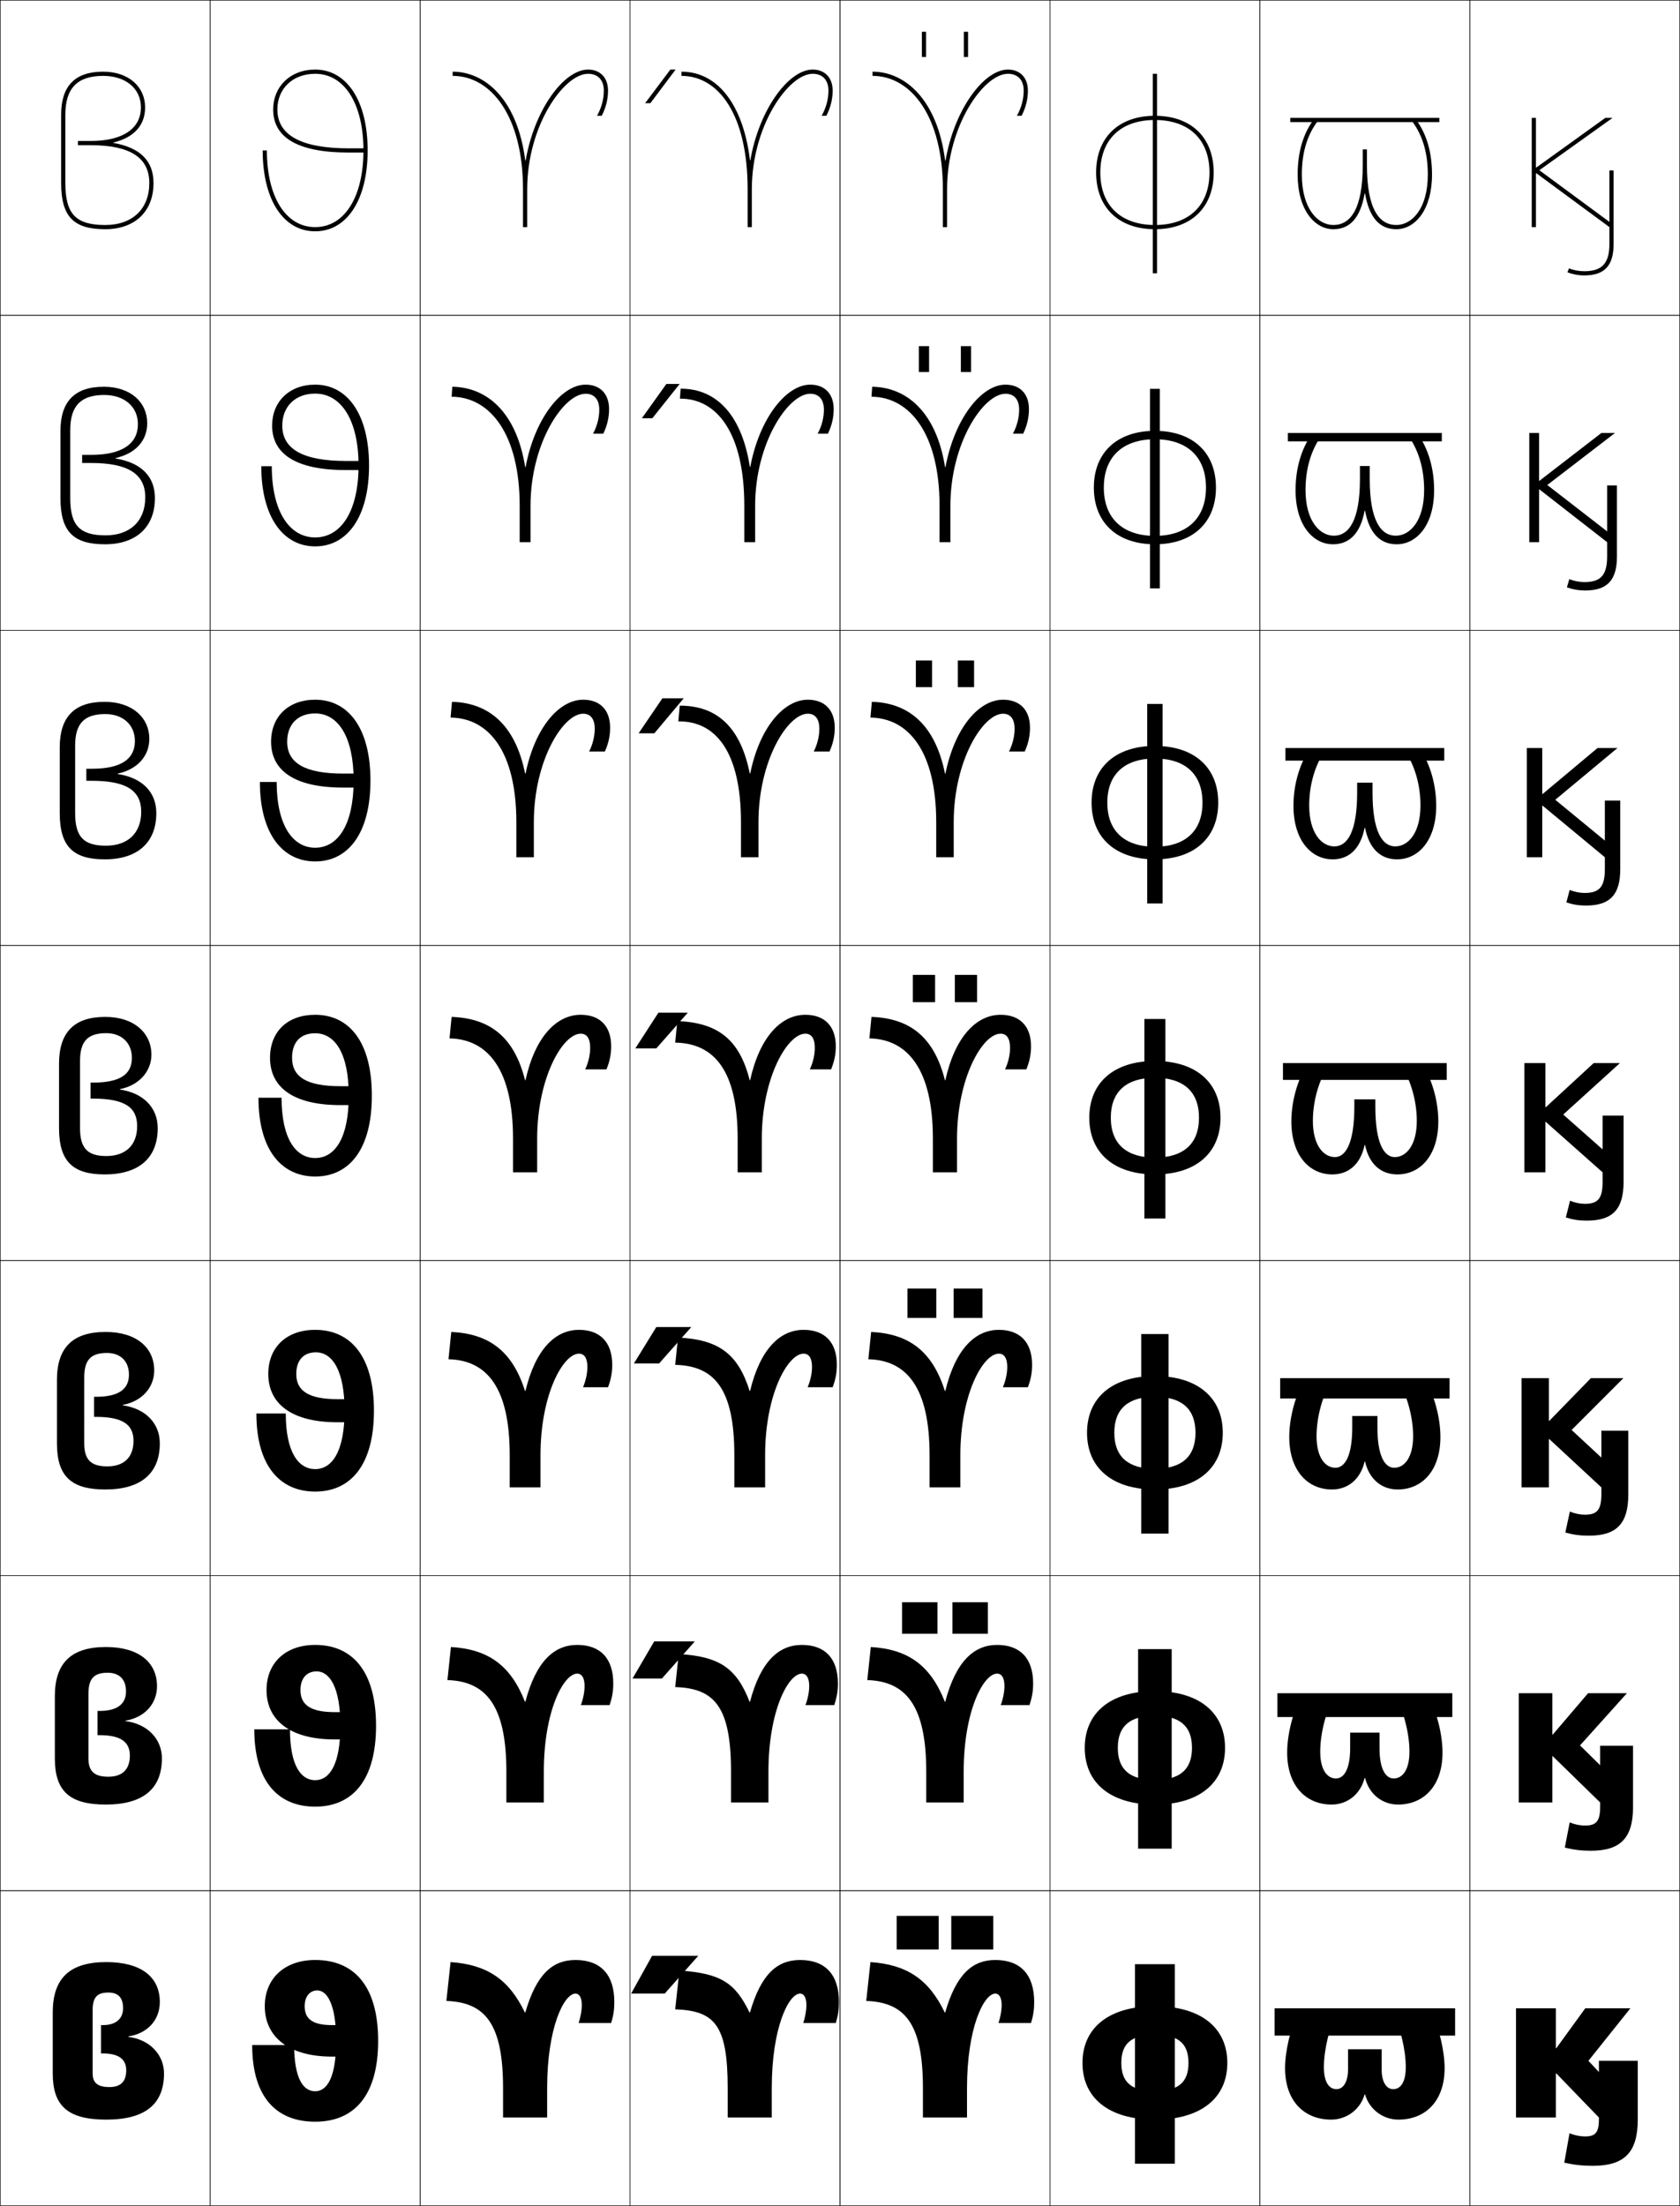 <?xml version="1.0" encoding="utf-8"?>
<!-- Generator: Adobe Illustrator 11 Build 225, SVG Export Plug-In . SVG Version: 6.0.0 Build 78)  -->
<!DOCTYPE svg PUBLIC "-//W3C//DTD SVG 1.0//EN"    "http://www.w3.org/TR/2001/REC-SVG-20010904/DTD/svg10.dtd">
<svg  xmlns="http://www.w3.org/2000/svg" xmlns:xlink="http://www.w3.org/1999/xlink" xmlns:a="http://ns.adobe.com/AdobeSVGViewerExtensions/3.0/"
	 width="800.25" height="1050.25" viewBox="0 0 800.25 1050.25" overflow="visible" enable-background="new 0 0 800.25 1050.25"
	 xml:space="preserve">
		<g id="レイヤー1">
			<g>
				<rect x="0.125" y="0.125" fill="none" stroke="#000000" stroke-width="0.25" width="100" height="150"/> 
				<rect x="100.125" y="0.125" fill="none" stroke="#000000" stroke-width="0.25" width="100" height="150"/> 
				<rect x="200.125" y="0.125" fill="none" stroke="#000000" stroke-width="0.25" width="100" height="150"/> 
				<rect x="300.125" y="0.125" fill="none" stroke="#000000" stroke-width="0.25" width="100" height="150"/> 
				<rect x="400.125" y="0.125" fill="none" stroke="#000000" stroke-width="0.25" width="100" height="150"/> 
				<rect x="500.125" y="0.125" fill="none" stroke="#000000" stroke-width="0.25" width="100" height="150"/> 
				<rect x="600.125" y="0.125" fill="none" stroke="#000000" stroke-width="0.25" width="100" height="150"/> 
				<rect x="0.125" y="150.125" fill="none" stroke="#000000" stroke-width="0.25" width="100" height="150"/> 
				<rect x="100.125" y="150.125" fill="none" stroke="#000000" stroke-width="0.25" width="100" height="150"/> 
				<rect x="200.125" y="150.125" fill="none" stroke="#000000" stroke-width="0.25" width="100" height="150"/> 
				<rect x="300.125" y="150.125" fill="none" stroke="#000000" stroke-width="0.25" width="100" height="150"/> 
				<rect x="400.125" y="150.125" fill="none" stroke="#000000" stroke-width="0.25" width="100" height="150"/> 
				<rect x="500.125" y="150.125" fill="none" stroke="#000000" stroke-width="0.25" width="100" height="150"/> 
				<rect x="600.125" y="150.125" fill="none" stroke="#000000" stroke-width="0.25" width="100" height="150"/> 
				<rect x="0.125" y="300.125" fill="none" stroke="#000000" stroke-width="0.25" width="100" height="150"/> 
				<rect x="100.125" y="300.125" fill="none" stroke="#000000" stroke-width="0.25" width="100" height="150"/> 
				<rect x="200.125" y="300.125" fill="none" stroke="#000000" stroke-width="0.25" width="100" height="150"/> 
				<rect x="300.125" y="300.125" fill="none" stroke="#000000" stroke-width="0.25" width="100" height="150"/> 
				<rect x="400.125" y="300.125" fill="none" stroke="#000000" stroke-width="0.25" width="100" height="150"/> 
				<rect x="500.125" y="300.125" fill="none" stroke="#000000" stroke-width="0.25" width="100" height="150"/> 
				<rect x="600.125" y="300.125" fill="none" stroke="#000000" stroke-width="0.25" width="100" height="150"/> 
				<rect x="0.125" y="450.125" fill="none" stroke="#000000" stroke-width="0.25" width="100" height="150"/> 
				<rect x="100.125" y="450.125" fill="none" stroke="#000000" stroke-width="0.25" width="100" height="150"/> 
				<rect x="200.125" y="450.125" fill="none" stroke="#000000" stroke-width="0.25" width="100" height="150"/> 
				<rect x="300.125" y="450.125" fill="none" stroke="#000000" stroke-width="0.25" width="100" height="150"/> 
				<rect x="400.125" y="450.125" fill="none" stroke="#000000" stroke-width="0.25" width="100" height="150"/> 
				<rect x="500.125" y="450.125" fill="none" stroke="#000000" stroke-width="0.25" width="100" height="150"/> 
				<rect x="600.125" y="450.125" fill="none" stroke="#000000" stroke-width="0.25" width="100" height="150"/> 
				<rect x="0.125" y="600.125" fill="none" stroke="#000000" stroke-width="0.25" width="100" height="150"/> 
				<rect x="100.125" y="600.125" fill="none" stroke="#000000" stroke-width="0.25" width="100" height="150"/> 
				<rect x="200.125" y="600.125" fill="none" stroke="#000000" stroke-width="0.25" width="100" height="150"/> 
				<rect x="300.125" y="600.125" fill="none" stroke="#000000" stroke-width="0.25" width="100" height="150"/> 
				<rect x="400.125" y="600.125" fill="none" stroke="#000000" stroke-width="0.25" width="100" height="150"/> 
				<rect x="500.125" y="600.125" fill="none" stroke="#000000" stroke-width="0.25" width="100" height="150"/> 
				<rect x="600.125" y="600.125" fill="none" stroke="#000000" stroke-width="0.25" width="100" height="150"/> 
				<rect x="0.125" y="750.125" fill="none" stroke="#000000" stroke-width="0.25" width="100" height="150"/> 
				<rect x="100.125" y="750.125" fill="none" stroke="#000000" stroke-width="0.25" width="100" height="150"/> 
				<rect x="200.125" y="750.125" fill="none" stroke="#000000" stroke-width="0.25" width="100" height="150"/> 
				<rect x="300.125" y="750.125" fill="none" stroke="#000000" stroke-width="0.25" width="100" height="150"/> 
				<rect x="400.125" y="750.125" fill="none" stroke="#000000" stroke-width="0.25" width="100" height="150"/> 
				<rect x="500.125" y="750.125" fill="none" stroke="#000000" stroke-width="0.25" width="100" height="150"/> 
				<rect x="600.125" y="750.125" fill="none" stroke="#000000" stroke-width="0.25" width="100" height="150"/> 
				<rect x="0.125" y="900.125" fill="none" stroke="#000000" stroke-width="0.25" width="100" height="150"/> 
				<rect x="100.125" y="900.125" fill="none" stroke="#000000" stroke-width="0.25" width="100" height="150"/> 
				<rect x="200.125" y="900.125" fill="none" stroke="#000000" stroke-width="0.25" width="100" height="150"/> 
				<rect x="300.125" y="900.125" fill="none" stroke="#000000" stroke-width="0.25" width="100" height="150"/> 
				<rect x="400.125" y="900.125" fill="none" stroke="#000000" stroke-width="0.25" width="100" height="150"/> 
				<rect x="500.125" y="900.125" fill="none" stroke="#000000" stroke-width="0.25" width="100" height="150"/> 
				<rect x="600.125" y="900.125" fill="none" stroke="#000000" stroke-width="0.25" width="100" height="150"/> 
				<rect x="700.125" y="0.125" fill="none" stroke="#000000" stroke-width="0.25" width="100" height="150"/> 
				<rect x="700.125" y="150.125" fill="none" stroke="#000000" stroke-width="0.25" width="100" height="150"/> 
				<rect x="700.125" y="300.125" fill="none" stroke="#000000" stroke-width="0.25" width="100" height="150"/> 
				<rect x="700.125" y="450.125" fill="none" stroke="#000000" stroke-width="0.25" width="100" height="150"/> 
				<rect x="700.125" y="600.125" fill="none" stroke="#000000" stroke-width="0.25" width="100" height="150"/> 
				<rect x="700.125" y="750.125" fill="none" stroke="#000000" stroke-width="0.25" width="100" height="150"/> 
				<rect x="700.125" y="900.125" fill="none" stroke="#000000" stroke-width="0.25" width="100" height="150"/> 
			</g>
			<g>
				<g>
					<rect x="540.625" y="935.126" width="19" height="95"/> 
					<path d="M550.125,955.126c-22.031,0-34.5,10.397-34.5,27c0,16.599,12.469,27,34.5,27v-13.603
						c-10.551,0-16-3.645-16-13.397c0-9.755,5.449-13.401,16-13.401s16,3.646,16,13.401
						c0,9.753-5.449,13.397-16,13.397v13.603c22.029,0,34.5-10.401,34.5-27
						C584.625,965.523,572.154,955.126,550.125,955.126z"/>
				</g>
				<g>
					<rect x="542.125" y="785.126" width="16" height="95"/> 
					<path d="M550.125,847.39c-11.506,0-17.667-4.572-17.667-15.264
						c0-10.694,6.161-15.269,17.667-15.269s17.666,4.574,17.666,15.269
						C567.791,842.817,561.631,847.39,550.125,847.39v11.736
						c21.236,0,33.416-10.393,33.416-27c0-16.611-12.18-27-33.416-27
						c-21.238,0-33.417,10.389-33.417,27c0,16.607,12.179,27,33.417,27V847.39z"/>
				</g>
				<g>
					<rect x="543.625" y="635.126" width="13" height="95"/> 
					<path d="M550.125,699.257c-12.461,0-19.333-5.5-19.333-17.131
						c0-11.634,6.872-17.135,19.333-17.135s19.333,5.501,19.333,17.135
						C569.458,693.757,562.586,699.257,550.125,699.257v9.869
						c20.443,0,32.333-10.383,32.333-27c0-16.62-11.89-27-32.333-27
						c-20.445,0-32.333,10.38-32.333,27c0,16.617,11.888,27,32.333,27V699.257z"/>
				</g>
				<g>
					<rect x="545.125" y="485.126" width="10" height="95"/> 
					<path d="M550.125,551.124c-13.416,0-21-6.428-21-18.998c0-12.573,7.584-19.002,21-19.002
						s21,6.429,21,19.002C571.125,544.696,563.541,551.124,550.125,551.124v8.002
						c19.65,0,31.25-10.374,31.25-27c0-16.629-11.6-27-31.25-27c-19.652,0-31.25,10.371-31.25,27
						c0,16.626,11.598,27,31.25,27V551.124z"/>
				</g>
				<g>
					<rect x="546.458" y="335.125" width="7.334" height="95"/> 
					<path d="M550.125,403.124c-14.371,0-22.667-7.4-22.667-20.999
						c0-13.601,8.296-21.001,22.667-21.001c14.37,0,22.666,7.401,22.666,21.001
						C572.791,395.724,564.495,403.124,550.125,403.124v6.001
						c18.857,0,30.167-10.365,30.167-27c0-16.638-11.31-27-30.167-27
						c-18.859,0-30.167,10.362-30.167,27c0,16.635,11.308,27,30.167,27V403.124z"/>
				</g>
				<g>
					<rect x="547.792" y="185.125" width="4.666" height="95"/> 
					<path d="M550.125,255.125c-15.325,0-24.333-8.373-24.333-23
						c0-14.627,9.008-23.001,24.333-23.001s24.333,8.374,24.333,23.001
						C574.458,246.752,565.45,255.125,550.125,255.125v4c18.064,0,29.083-10.355,29.083-27
						c0-16.646-11.019-27-29.083-27c-18.065,0-29.083,10.354-29.083,27
						c0,16.645,11.018,27,29.083,27V255.125z"/>
				</g>
				<g>
					<rect x="549.125" y="35.125" width="2" height="95"/> 
					<path d="M550.125,107.125c-16.28,0-26-9.346-26-25s9.72-25,26-25s26,9.346,26,25
						S566.405,107.125,550.125,107.125v2c17.271,0,28-10.346,28-27s-10.729-27-28-27
						c-17.272,0-28,10.346-28,27s10.728,27,28,27V107.125z"/>
				</g>
			</g>
			<g>
				<path d="M50.125,107.125c-14.028,0-19-5.233-19-20v-32.5c0-12.622,5.72-18.5,18-18.5
					c10.767,0,18,6.028,18,15c0,10.168-8.748,16-24,16h-6v2h6c18.841,0,28,5.888,28,18
					C71.125,99.462,63.078,107.125,50.125,107.125v2c13.888,0,23-8.222,23-22
					c0-10.585-6.429-16.903-19.129-19.069v-0.201C63.73,65.499,69.125,59.751,69.125,51.125
					c0-9.795-7.813-17-20-17c-13.515,0-20,6.902-20,20.5v32.5c0,16.322,6.192,22,21,22V107.125z"/>
				<path d="M33.458,204.792c0-11.528,5.009-16.75,16.167-16.75
					c9.676,0,16.067,5.634,16.067,13.917c0,9.367-7.649,14.601-22.233,14.601h-4.333
					v3.866h4.333c17.671,0,25.733,5.309,25.733,16.367
					c0,11.275-7.216,18.084-18.9,18.084l-0.25,4.25c14.716,0,23.75-8.119,23.75-22
					c0-10.287-6.516-16.848-18.753-18.847v-0.2
					C64.56,215.914,70.125,209.854,70.125,201.458c0-9.972-7.972-17.333-20.667-17.333
					c-13.974,0-20.667,7.093-20.667,21.083v31.917c0,16.162,6.333,22,21.25,22
					l0.25-4.25c-12.287,0-16.833-4.694-16.833-17.75V204.792z"/>
				<path d="M35.792,354.958c0-10.434,4.299-15,14.333-15
					c8.584,0,14.133,5.239,14.133,12.833c0,8.565-6.551,13.201-20.467,13.201H41.125
					v5.733h2.667c16.5,0,23.467,4.729,23.467,14.733
					c0,10.213-6.386,16.167-16.8,16.167l-0.5,6.5c15.544,0,24.5-8.015,24.5-22
					c0-9.99-6.604-16.792-18.376-18.624v-0.2
					C65.39,366.329,71.125,359.957,71.125,351.791c0-10.15-8.13-17.666-21.333-17.666
					c-14.433,0-21.333,7.285-21.333,21.667V387.125c0,16.001,6.473,22,21.5,22l0.5-6.5
					c-10.545,0-14.667-4.154-14.667-15.5V354.958z"/>
				<path d="M38.125,505.125c0-9.34,3.589-13.25,12.5-13.25c7.494,0,12.2,4.845,12.2,11.749
					c0,7.764-5.453,11.801-18.7,11.801h-1v7.6h1
					c15.33,0,21.2,4.15,21.2,13.1c0,9.151-5.556,14.251-14.7,14.251l-0.75,8.75
					c16.373,0,25.25-7.911,25.25-22c0-9.692-6.691-16.737-18-18.401v-0.199
					c9.094-1.781,15-8.465,15-16.4c0-10.327-8.289-17.999-22-17.999
					c-14.892,0-22,7.476-22,22.25v30.75c0,15.841,6.613,22,21.75,22l0.75-8.75
					c-8.804,0-12.5-3.614-12.5-13.25V505.125z"/>
				<path d="M50.125,709.125c-16.247,0-23-6.318-23-22v-30.167
					c0-15.185,7.325-22.833,23.167-22.833c14.637,0,23.167,7.441,23.167,18.332
					c0,8.167-5.905,14.747-15,16.399v0.2C69.492,670.606,76.125,677.785,76.125,687.125
					C76.125,701.317,67.326,709.125,50.125,709.125l1-11c7.792,0,12.467-4.186,12.467-12.167
					c0-7.712-5.115-11.4-17.801-11.4h-1v-9.566h1
					c10.843,0,15.634-3.705,15.634-10.534c0-6.316-3.935-10.332-10.467-10.332
					c-7.732,0-10.833,3.352-10.833,11.667V687.125c0,7.925,3.271,11,11,11L50.125,709.125z"/>
				<path d="M50.375,859.125c-17.357,0-24.25-6.478-24.25-22v-29.583
					c0-15.596,7.542-23.417,24.333-23.417c15.562,0,24.333,7.212,24.333,18.666
					c0,8.398-5.905,14.875-15,16.398v0.201C70.551,820.825,77.125,828.139,77.125,837.125
					C77.125,851.421,68.404,859.125,50.375,859.125l1.25-13.25c6.439,0,10.233-3.271,10.233-10.084
					c0-6.473-4.358-9.699-14.4-9.699h-1v-11.533h1
					c8.437,0,12.566-3.373,12.566-9.268c0-5.729-3.163-8.916-8.733-8.916
					c-6.554,0-9.167,2.792-9.167,10.083V837.125c0,6.215,2.846,8.75,9.5,8.75L50.375,859.125z"/>
				<path d="M50.625,1009.125c-18.467,0-25.5-6.637-25.5-22v-29c0-16.006,7.758-24,25.5-24
					c16.488,0,25.5,6.982,25.5,19c0,8.63-5.904,15.003-15,16.397v0.201
					c10.485,1.32,17,8.769,17,17.401C78.125,1001.524,69.482,1009.125,50.625,1009.125l1.5-15.5
					c5.086,0,8-2.356,8-8c0-5.235-3.602-8-11-8h-1v-13.5h1c6.031,0,9.5-3.04,9.5-8
					c0-5.142-2.391-7.5-7-7.5c-5.375,0-7.5,2.233-7.5,8.5v30c0,4.505,2.421,6.5,8,6.5L50.625,1009.125z"/>
			</g>
			<g>
				<g>
					<path d="M158.125,964.125h16v15h-16c-20.647,0-32-9.445-32-24c0-12.997,9.265-22,24-22
						c18.774,0,30,12.682,30,38.5s-11.226,38.5-30,38.5c-18.503,0-30-11.746-30-36.5h20
						c0,16.045,4.37,22,10,22c5.738,0,10-6.738,10-24c0-17.076-4.184-24.001-9-24.001
						c-3.518,0-6,2.834-6,7.501C145.125,961.169,148.847,964.125,158.125,964.125z"/>
				</g>
				<path d="M121.125,823.291h17c0,17.333,5.26,24.234,12,24.234
					c6.939,0,12-7.619,12-25.9c0-18.157-5.008-25.901-11.333-25.901
					c-4.654,0-7.667,3.268-7.667,8.901c0,7.083,4.842,10.5,16.333,10.5H174.125v13h-14.667
					c-21.396,0-32.5-9.222-32.5-23.5c0-12.856,8.98-21.5,23.167-21.5c17.874,0,29,12.69,29,38.5
					s-11.126,38.5-29,38.5C132.552,860.125,121.125,848.219,121.125,823.291z"/>
				<path d="M122.125,672.958h14c0,18.621,6.149,26.467,14,26.467c8.141,0,14-8.498,14-27.8
					c0-19.238-5.833-27.801-13.667-27.801c-5.789,0-9.333,3.7-9.333,10.301
					c0,8.121,5.961,12,19.667,12H174.125v11h-13.333c-22.144,0-33-8.998-33-23
					c0-12.715,8.695-21,22.333-21c16.974,0,28,12.7,28,38.5c0,25.801-11.026,38.5-28,38.5
					C133.482,710.125,122.125,698.058,122.125,672.958z"/>
				<path d="M123.125,522.625c0,25.272,11.287,37.5,27,37.5c16.073,0,27-12.708,27-38.5
					c0-25.79-10.927-38.5-27-38.5c-13.09,0-21.5,7.926-21.5,20.5c0,13.726,10.607,22.5,33.5,22.5h12v-9
					h-12c-15.919,0-23-4.34-23-13.5c0-7.567,4.075-11.7,11-11.7
					c9.343,0,16,9.381,16,29.7c0,20.321-6.657,29.7-16,29.7
					c-8.962,0-16-8.791-16-28.7H123.125z"/>
				<path d="M123.792,372.292c0,24.644,10.795,37.833,26.333,37.833
					c15.777,0,26.333-13.509,26.333-38.5c0-24.989-10.556-38.5-26.333-38.5
					c-12.696,0-21,7.995-21,20c0,13.449,10.692,21.833,34.333,21.833H174.125
					v-6.667h-10.667c-18.133,0-26.667-4.968-26.667-15.167
					c0-8.381,5.184-13.467,13.333-13.467c10.886,0,18.333,11.03,18.333,31.967
					c0,20.938-7.447,31.966-18.333,31.966c-10.632,0-18.334-10.636-18.334-31.3
					H123.792z"/>
				<path d="M124.458,221.958c0,24.016,10.304,38.167,25.667,38.167
					c15.482,0,25.667-14.311,25.667-38.5c0-24.188-10.185-38.5-25.667-38.5
					c-12.303,0-20.5,8.064-20.5,19.5c0,13.173,10.776,21.167,35.167,21.167H174.125v-4.333
					h-9.333c-20.347,0-30.333-5.596-30.333-16.833c0-9.195,6.293-15.233,15.667-15.233
					c12.429,0,20.667,12.678,20.667,34.233c0,21.556-8.238,34.233-20.667,34.233
					c-12.302,0-20.667-12.481-20.667-33.9H124.458z"/>
				<path d="M132.125,52.125c0-10.009,7.402-17,18-17c13.972,0,23,14.327,23,36.5s-9.028,36.5-23,36.5
					s-23-14.327-23-36.5h-2c0,23.388,9.813,38.5,25,38.5s25-15.112,25-38.5s-9.813-38.5-25-38.5
					c-11.909,0-20,8.133-20,19c0,12.896,10.861,20.5,36,20.5h8v-2h-8
					C143.564,70.625,132.125,64.401,132.125,52.125z"/>
			</g>
			<g>
				<g>
					<path d="M688.125,984.625c0-7.956-2.511-18.909-6.5-27.5h-18.5c3.941,7.981,6.5,18.926,6.5,27
						c0,7.385-2.59,10.5-6,10.5c-3.045,0-5.5-3.122-5.5-9.5v-9.5h-16v9.5c0,6.378-2.455,9.5-5.5,9.5
						c-3.41,0-6-3.115-6-10.5c0-8.074,2.559-19.019,6.5-27h-18.5
						c-3.989,8.591-6.5,19.544-6.5,27.5c0,15.62,9.087,24.5,22,24.5
						c7.326,0,13.857-4.854,15.9-12h0.199c2.043,7.146,8.574,12,15.9,12
						C679.038,1009.125,688.125,1000.245,688.125,984.625z"/>
					<rect x="607.125" y="956.125" width="86" height="13"/> 
				</g>
				<g>
					<path d="M687.125,834.375c0-8.449-2.627-19.132-6.834-27.417h-15.833
						c4.242,7.811,6.917,18.433,6.917,27c0,8.705-3.347,12.75-7.5,12.75
						c-3.75,0-6.75-4.316-6.75-14.333v-7.5h-14v7.5c0,10.017-3.001,14.333-6.75,14.333
						c-4.154,0-7.5-4.045-7.5-12.75c0-8.567,2.674-19.189,6.916-27h-15.833
						C615.752,815.243,613.125,825.926,613.125,834.375c0,15.813,8.919,24.75,21.166,24.75
						c7.437,0,13.698-4.797,15.734-12.667h0.199
						c2.036,7.87,8.297,12.667,15.733,12.667C678.205,859.125,687.125,850.188,687.125,834.375z"/>
					<rect x="608.458" y="806.125" width="83.334" height="11.333"/> 
				</g>
				<g>
					<path d="M686.125,684.125c0-8.941-2.743-19.355-7.167-27.333h-13.166
						c4.543,7.638,7.333,17.939,7.333,27c0,10.025-4.103,15-9,15
						c-4.454,0-8-5.513-8-19.167v-5.5h-12v5.5c0,13.654-3.546,19.167-8,19.167
						c-4.897,0-9-4.975-9-15c0-9.061,2.79-19.362,7.333-27h-13.166
						C616.868,664.77,614.125,675.184,614.125,684.125c0,16.008,8.752,25,20.333,25
						c7.547,0,13.539-4.74,15.567-13.333h0.199
						c2.028,8.593,8.021,13.333,15.567,13.333C677.373,709.125,686.125,700.133,686.125,684.125z"
						/>
					<rect x="609.792" y="656.125" width="80.666" height="9.667"/> 
				</g>
				<g>
					<path d="M685.125,533.875c0-9.435-2.859-19.578-7.5-27.25h-10.5c4.845,7.467,7.75,17.447,7.75,27
						c0,11.347-4.859,17.25-10.5,17.25c-5.158,0-9.25-6.707-9.25-24v-3.5h-10v3.5c0,17.293-4.092,24-9.25,24
						c-5.641,0-10.5-5.903-10.5-17.25c0-9.553,2.905-19.533,7.75-27h-10.5
						c-4.641,7.672-7.5,17.815-7.5,27.25c0,16.201,8.584,25.25,19.5,25.25
						c7.656,0,13.379-4.683,15.4-14h0.199c2.021,9.317,7.744,14,15.4,14
						C676.541,559.125,685.125,550.076,685.125,533.875z"/>
					<rect x="611.125" y="506.125" width="78" height="8"/> 
				</g>
				<g>
					<path d="M684.125,383.625c0-9.931-2.803-19.62-7.666-27.075h-7.848
						c5.146,7.295,8.014,16.863,8.014,26.908c0,13.061-5.831,19.5-12,19.5
						c-6.154,0-10.834-6.989-10.834-25.5v-4.833h-7.333v4.833
						c0,18.511-4.679,25.5-10.833,25.5c-6.169,0-12-6.439-12-19.5
						c0-10.045,2.868-19.613,8.014-26.908h-7.849
						c-4.863,7.455-7.665,17.144-7.665,27.075c0,16.395,8.416,25.5,18.667,25.5
						c7.766,0,13.219-4.959,15.233-15h0.199
						c2.014,10.042,7.468,15,15.233,15
						C675.709,409.125,684.125,400.02,684.125,383.625z"/>
					<rect x="612.291" y="356.125" width="75.667" height="6"/> 
				</g>
				<g>
					<path d="M683.125,233.375c0-10.428-2.745-19.661-7.831-26.9h-5.196
						c5.446,7.124,8.277,16.279,8.277,26.817c0,14.775-6.804,21.75-13.5,21.75
						c-7.15,0-12.417-7.272-12.417-27V221.875h-4.666v6.167c0,19.728-5.267,27-12.417,27
						c-6.696,0-13.5-6.975-13.5-21.75c0-10.539,2.831-19.694,8.277-26.817h-5.196
						C619.87,213.714,617.125,222.947,617.125,233.375c0,16.588,8.248,25.75,17.833,25.75
						c7.877,0,13.061-5.235,15.067-16h0.199c2.007,10.765,7.19,16,15.067,16
						C674.877,259.125,683.125,249.963,683.125,233.375z"/>
					<rect x="613.458" y="206.125" width="73.334" height="4"/> 
				</g>
				<g>
					<path d="M682.125,83.125c0-10.925-2.688-19.702-7.996-26.726h-2.545
						C677.331,63.352,680.125,72.094,680.125,83.125c0,16.489-7.775,24-15,24c-8.146,0-14-7.554-14-28.5
						v-7.5h-2v7.5c0,20.946-5.854,28.5-14,28.5c-7.225,0-15-7.511-15-24
						c0-11.031,2.794-19.773,8.541-26.726h-2.545C620.812,63.423,618.125,72.2,618.125,83.125
						c0,16.782,8.08,26,17,26c7.986,0,12.9-5.511,14.9-17h0.199
						c2,11.489,6.914,17,14.9,17C674.045,109.125,682.125,99.907,682.125,83.125z"/>
					<rect x="614.625" y="56.125" width="71" height="2"/> 
				</g>
			</g>
			<g>
				<g>
					<polygon points="771.125,996.625 756.625,981.125 776.625,956.125 755.125,956.125 741.325,975.125 741.125,975.125 
						741.125,956.125 722.125,956.125 722.125,1008.125 741.125,1008.125 741.125,987.125 741.325,987.125 761.625,1008.125 "/>
					<path d="M761.625,981.125h18.5v28c0,15.766-6.471,22-21.5,22c-4.693,0-8.801-0.454-13.5-1.5l2.5-14
						c2.406,0.983,4.975,1.5,7.5,1.5c4.677,0,6.5-1.774,6.5-8V981.125z"/>
				</g>
				<g>
					<polygon points="770.208,848.291 752.625,830.958 774.958,806.125 756.458,806.125 
						739.658,825.791 739.458,825.791 739.458,806.125 723.458,806.125 723.458,858.125 
						739.458,858.125 739.458,836.125 739.658,836.125 762.208,858.125 "/>
					<path d="M762.208,831.125H777.875v29.167c0,14.904-6.07,20.833-20.167,20.833
						c-4.367,0-8.018-0.44-12.333-1.5l2.333-12c2.357,0.983,4.926,1.5,7.333,1.5
						c5.194,0,7.167-1.971,7.167-8.833V831.125z"/>
				</g>
				<g>
					<polygon points="769.292,699.958 748.625,680.792 773.292,656.125 757.792,656.125 
						737.992,676.458 737.792,676.458 737.792,656.125 724.792,656.125 724.792,708.125 
						737.792,708.125 737.792,685.125 737.992,685.125 762.792,708.125 "/>
					<path d="M762.792,681.125H775.625v30.333c0,14.045-5.67,19.667-18.833,19.667
						c-4.041,0-7.235-0.427-11.167-1.5l2.167-10c2.307,0.984,4.877,1.5,7.166,1.5
						c5.71,0,7.834-2.166,7.834-9.667V681.125z"/>
				</g>
				<g>
					<polygon points="768.375,551.625 744.625,530.625 771.625,506.125 759.125,506.125 736.325,527.125 736.125,527.125 
						736.125,506.125 726.125,506.125 726.125,558.125 736.125,558.125 736.125,534.125 736.325,534.125 763.375,558.125 "/>
					<path d="M763.375,531.125h10v31.5c0,13.185-5.27,18.5-17.5,18.5c-3.715,0-6.452-0.413-10-1.5l2-8
						c2.258,0.985,4.828,1.5,7,1.5c6.227,0,8.5-2.362,8.5-10.5V531.125z"/>
				</g>
				<g>
					<polygon points="770.458,356.125 760.972,356.125 734.825,377.998 734.625,377.998 
						734.625,356.125 727.292,356.125 727.292,408.125 734.625,408.125 734.625,383.578 
						734.825,383.578 764.458,408.125 768.187,403.255 740.83,380.764 "/>
					<path d="M764.458,381.125h7.334v32.667c0,12.248-4.953,17.333-16.334,17.333
						c-3.389,0-6.159-0.453-9.333-1.5l1.58-5.953
						c2.237,0.949,4.811,1.453,7.086,1.453c6.992,0,9.667-2.83,9.667-11.333
						V381.125z"/>
				</g>
				<g>
					<polygon points="769.292,206.125 762.818,206.125 733.325,228.871 733.125,228.871 733.125,206.125 
						728.458,206.125 728.458,258.125 733.125,258.125 733.125,233.032 733.325,233.032 765.542,258.125 
						767.999,254.885 737.035,230.904 "/>
					<path d="M765.542,231.125h4.666v33.833c0,11.311-4.635,16.167-15.166,16.167
						c-3.063,0-5.866-0.493-8.667-1.5l1.161-3.906
						c2.216,0.913,4.791,1.406,7.172,1.406c7.758,0,10.834-3.298,10.834-12.167V231.125
						z"/>
				</g>
				<g>
					<polygon points="768.125,56.125 764.665,56.125 731.825,79.743 731.625,79.743 731.625,56.125 729.625,56.125 
						729.625,108.125 731.625,108.125 731.625,82.485 731.825,82.485 766.625,108.125 767.812,106.515 
						733.24,81.043 "/>
					<path d="M747.366,127.767c2.195,0.876,4.773,1.358,7.259,1.358
						c8.523,0,12-3.767,12-13v-35h2v35c0,10.374-4.318,15-14,15c-2.737,0-5.573-0.532-8-1.5
						L747.366,127.767z"/>
				</g>
			</g>
			<g>
				<polygon points="316.625,949.125 332.625,931.125 310.625,931.125 300.625,949.125 "/>
				<polygon points="311.625,781.458 301.291,799.125 315.292,799.125 330.958,781.458 "/>
				<polygon points="312.625,631.792 301.958,649.125 313.958,649.125 329.292,631.792 "/>
				<polygon points="313.625,482.125 302.625,499.125 312.625,499.125 327.625,482.125 "/>
				<polygon points="311.683,349.125 325.687,332.458 315.52,332.458 304.184,349.125 "/>
				<polygon points="310.742,199.125 323.749,182.792 317.416,182.792 305.744,199.125 "/>
				<polygon points="309.801,49.125 321.811,33.125 319.311,33.125 307.303,49.125 "/>
			</g>
			<g>
				<g>
					<rect x="427.125" y="912.125" width="20" height="16"/> 
					<rect x="453.125" y="912.125" width="20" height="16"/> 
				</g>
				<g>
					<rect x="429.691" y="762.791" width="16.867" height="15.001"/> 
					<rect x="453.691" y="762.791" width="16.866" height="15.001"/> 
				</g>
				<g>
					<rect x="432.259" y="613.458" width="13.732" height="14"/> 
					<rect x="454.259" y="613.458" width="13.732" height="14"/> 
				</g>
				<g>
					<rect x="434.825" y="464.125" width="10.6" height="13"/> 
					<rect x="454.825" y="464.125" width="10.6" height="13"/> 
				</g>
				<g>
					<rect x="436.258" y="314.458" width="7.733" height="12.667"/> 
					<rect x="456.258" y="314.458" width="7.733" height="12.667"/> 
				</g>
				<g>
					<rect x="437.691" y="164.792" width="4.867" height="12.333"/> 
					<rect x="457.691" y="164.792" width="4.867" height="12.333"/> 
				</g>
				<g>
					<rect x="439.125" y="15.125" width="2" height="12"/> 
					<rect x="459.125" y="15.125" width="2" height="12"/> 
				</g>
			</g>
			<g>
				<path d="M250.025,958.125c-7.655-15.9-18.109-22.79-35.4-24l-2,18.5
					c18.521,0.646,27,10.889,27,41.5v14h21v-14c0-28.852,8.055-45,13.5-45c1.748,0,3,1.748,3,5.5
					c0,2.516-0.586,5.759-1.5,8.5h15.5c1.081-3.582,1.5-6.409,1.5-10c0-13.111-6.592-20-18.5-20
					c-10.749,0-18.59,6.536-23.9,25H250.025z"/>
				<path d="M250.054,810.176c-6.821-17.409-17.583-25.017-35.262-26.051l-1.667,15.75
					c18.511,0.538,28.083,12.317,28.083,43.583V858.125h17.833v-14.667
					c0-28.883,9.417-46.666,15.917-46.666c2.092,0,3.5,1.852,3.5,5.916
					c0,2.785-0.678,6.175-1.792,9.083H290.375c1.234-3.626,1.75-6.661,1.75-10.333
					C292.125,789.5,285.923,783.125,274.958,783.125c-10.976,0-19.629,7.799-24.704,27.051H250.054
					z"/>
				<path d="M250.083,662.226c-5.986-18.916-17.056-27.243-35.124-28.101l-1.333,13
					c18.5,0.431,29.167,13.747,29.167,45.667V708.125h14.667v-15.333
					c0-28.916,10.781-48.334,18.333-48.334c2.437,0,4,1.957,4,6.334
					c0,3.055-0.769,6.59-2.083,9.666H289.625c1.388-3.672,2-6.914,2-10.666
					c0-10.807-5.812-16.667-15.833-16.667c-11.203,0-20.667,9.062-25.509,29.101
					H250.083z"/>
				<path d="M250.111,514.276C244.959,493.853,233.581,484.807,215.125,484.125l-1,10.25
					c18.489,0.323,30.25,15.176,30.25,47.75v16h11.5v-16c0-28.947,12.144-50,20.75-50
					c2.781,0,4.5,2.062,4.5,6.75c0,3.324-0.86,7.006-2.375,10.25h10.125
					c1.541-3.717,2.25-7.167,2.25-11c0-9.653-5.422-15-14.5-15
					c-11.43,0-21.706,10.324-26.313,31.151H250.111z"/>
				<path d="M250.14,368.326c-4.667-23.315-17.402-33.747-34.849-34.201l-0.667,7.5
					c18.479,0.216,31.333,16.605,31.333,49.833v16.667h8.333v-16.667
					c0-29.418,13.945-51.667,23.5-51.667c3.42,0,5.5,2.372,5.5,7.167
					c0,3.594-0.951,7.422-2.666,10.833h7.5c1.693-3.762,2.5-7.42,2.5-11.333
					c0-8.502-4.877-13.333-12.834-13.333c-11.468,0-23.008,13.271-27.451,35.202
					H250.14z"/>
				<path d="M250.169,222.376c-4.183-26.206-18.274-38.024-34.711-38.251l-0.333,4.75
					c18.467,0.108,32.417,18.034,32.417,51.917V258.125h5.167v-17.333
					c0-29.889,15.747-53.333,26.25-53.333c4.058,0,6.5,2.681,6.5,7.583
					c0,3.863-1.043,7.837-2.958,11.417h4.875c1.847-3.807,2.75-7.673,2.75-11.667
					c0-7.351-4.332-11.667-11.167-11.667c-11.508,0-24.311,16.217-28.589,39.251
					H250.169z"/>
				<path d="M250.198,76.427C246.5,47.329,231.053,34.125,215.625,34.125v2c18.457,0,33.5,19.463,33.5,54v18
					h2v-18c0-30.36,17.548-55,29-55c4.696,0,7.5,2.991,7.5,8c0,4.133-1.135,8.253-3.25,12h2.25
					c2-3.852,3-7.926,3-12c0-6.2-3.786-10-9.5-10c-11.546,0-25.612,19.163-29.727,43.302
					H250.198z"/>
			</g>
			<g>
				<path d="M357.025,958.125c-6.91-14.352-13.919-18.637-33.4-20l-2,18.5
					c18.881,0.659,25,7.498,25,37.5v14h21v-14c0-28.852,8.055-45,13.5-45c1.748,0,3,1.748,3,5.5
					c0,2.516-0.586,5.759-1.5,8.5h15.5c1.081-3.582,1.5-6.409,1.5-10c0-13.111-6.592-20-18.5-20
					c-10.749,0-18.59,6.536-23.9,25H357.025z"/>
				<path d="M357.054,810.176c-6.252-16.091-14.398-21.573-33.762-22.718l-1.667,15.75
					c18.75,0.548,26.584,9.391,26.584,40.25V858.125h17.833v-14.667
					c0-28.883,9.417-46.666,15.916-46.666c2.093,0,3.5,1.852,3.5,5.916
					c0,2.785-0.677,6.175-1.791,9.083H397.375c1.234-3.626,1.75-6.661,1.75-10.333
					C399.125,789.5,392.923,783.125,381.958,783.125c-10.976,0-19.629,7.799-24.704,27.051H357.054
					z"/>
				<path d="M357.083,662.226c-5.595-17.829-14.878-24.509-34.125-25.434l-1.333,13
					c18.62,0.435,28.167,11.283,28.167,43V708.125h14.667v-15.333
					c0-28.916,10.781-48.334,18.334-48.334c2.437,0,4,1.957,4,6.334
					c0,3.055-0.77,6.59-2.084,9.666H396.625c1.388-3.672,2-6.914,2-10.666
					c0-10.807-5.812-16.667-15.833-16.667c-11.203,0-20.668,9.062-25.51,29.101
					H357.083z"/>
				<path d="M357.111,514.276C352.175,494.708,341.754,486.831,322.625,486.125l-1,10.25
					c18.489,0.323,29.75,13.176,29.75,45.75v16h11.5v-16c0-28.947,12.145-50,20.75-50
					c2.781,0,4.5,2.062,4.5,6.75c0,3.324-0.86,7.006-2.375,10.25h10.125
					c1.541-3.717,2.25-7.167,2.25-11c0-9.653-5.422-15-14.5-15
					c-11.43,0-21.706,10.324-26.313,31.151H357.111z"/>
			</g>
			<g>
				<path d="M357.15,368.272c-4.333-21.715-15.295-32.343-33.359-32.314l-0.667,7.5
					c17.732-0.285,29.833,14.464,29.833,48v16.667h8.333v-16.667
					c0-29.418,13.946-51.667,23.5-51.667c3.42,0,5.5,2.372,5.5,7.167
					c0,3.594-0.951,7.422-2.666,10.833h7.5c1.693-3.762,2.5-7.42,2.5-11.333
					c0-8.502-4.877-13.333-12.834-13.333c-11.459,0-22.985,13.242-27.44,35.147
					H357.15z"/>
				<path d="M357.189,222.269c-3.729-23.861-15.233-37.242-32.981-37.227l-0.333,4.75
					c17.726-0.142,30.666,16.502,30.666,51V258.125h5.167v-17.333
					c0-29.889,15.747-53.333,26.25-53.333c4.058,0,6.5,2.682,6.5,7.583
					c0,3.863-1.043,7.837-2.958,11.417h4.875c1.847-3.807,2.75-7.673,2.75-11.667
					c0-7.351-4.332-11.667-11.167-11.667c-11.489,0-24.265,16.159-28.568,39.144
					H357.189z"/>
				<path d="M357.229,76.265C354.104,50.257,342.058,34.125,324.625,34.125v2
					c17.719,0,31.5,18.541,31.5,54v18h2v-18c0-30.36,17.548-55,29-55c4.696,0,7.5,2.991,7.5,8
					c0,4.133-1.135,8.253-3.25,12h2.25c2-3.852,3-7.926,3-12c0-6.2-3.786-10-9.5-10
					c-11.521,0-25.545,19.077-29.696,43.14H357.229z"/>
			</g>
			<g>
				<path d="M450.025,958.125c-7.655-15.9-18.109-22.79-35.4-24l-2,18.5
					c18.521,0.646,27,10.889,27,41.5v14h21v-14c0-28.852,8.055-45,13.5-45c1.748,0,3,1.748,3,5.5
					c0,2.516-0.586,5.759-1.5,8.5h15.5c1.081-3.582,1.5-6.409,1.5-10c0-13.111-6.592-20-18.5-20
					c-10.749,0-18.59,6.536-23.9,25H450.025z"/>
				<path d="M450.054,810.176c-6.82-17.409-17.583-25.017-35.263-26.051L413.125,799.875
					c18.511,0.538,28.083,12.317,28.083,43.583V858.125h17.834v-14.667
					c0-28.883,9.417-46.666,15.916-46.666c2.093,0,3.5,1.852,3.5,5.916
					c0,2.785-0.677,6.175-1.791,9.083H490.375c1.234-3.626,1.75-6.661,1.75-10.333
					C492.125,789.5,485.923,783.125,474.958,783.125c-10.976,0-19.629,7.799-24.704,27.051H450.054
					z"/>
				<path d="M450.083,662.226c-5.987-18.916-17.057-27.243-35.125-28.101l-1.333,13
					c18.5,0.431,29.167,13.747,29.167,45.667V708.125h14.666v-15.333
					c0-28.916,10.781-48.334,18.334-48.334c2.437,0,4,1.957,4,6.334
					c0,3.055-0.77,6.59-2.084,9.666H489.625c1.388-3.672,2-6.914,2-10.666
					c0-10.807-5.812-16.667-15.833-16.667c-11.203,0-20.668,9.062-25.51,29.101
					H450.083z"/>
				<path d="M450.111,514.276C444.959,493.853,433.581,484.807,415.125,484.125l-1,10.25
					c18.489,0.323,30.25,15.176,30.25,47.75v16h11.5v-16c0-28.947,12.145-50,20.75-50
					c2.781,0,4.5,2.062,4.5,6.75c0,3.324-0.86,7.006-2.375,10.25h10.125
					c1.541-3.717,2.25-7.167,2.25-11c0-9.653-5.422-15-14.5-15
					c-11.43,0-21.706,10.324-26.313,31.151H450.111z"/>
				<path d="M450.14,368.326c-4.667-23.315-17.401-33.747-34.849-34.201L414.625,341.625
					c18.479,0.216,31.333,16.605,31.333,49.833v16.667h8.333v-16.667
					c0-29.418,13.946-51.667,23.5-51.667c3.42,0,5.5,2.372,5.5,7.167
					c0,3.594-0.951,7.422-2.666,10.833h7.5c1.693-3.762,2.5-7.42,2.5-11.333
					c0-8.502-4.877-13.333-12.834-13.333c-11.468,0-23.008,13.271-27.451,35.202
					H450.14z"/>
				<path d="M450.169,222.376c-4.183-26.206-18.273-38.024-34.711-38.251l-0.333,4.75
					c18.468,0.108,32.417,18.034,32.417,51.917V258.125h5.166v-17.333
					c0-29.889,15.747-53.333,26.25-53.333c4.059,0,6.5,2.681,6.5,7.583
					c0,3.863-1.043,7.837-2.958,11.417h4.875c1.847-3.807,2.75-7.673,2.75-11.667
					c0-7.351-4.331-11.667-11.167-11.667c-11.508,0-24.31,16.217-28.589,39.251
					H450.169z"/>
				<path d="M450.198,76.427C446.5,47.329,431.053,34.125,415.625,34.125v2c18.457,0,33.5,19.463,33.5,54
					v18h2v-18c0-30.36,17.548-55,29-55c4.696,0,7.5,2.991,7.5,8c0,4.133-1.135,8.253-3.25,12h2.25
					c2-3.852,3-7.926,3-12c0-6.2-3.786-10-9.5-10c-11.547,0-25.612,19.163-29.727,43.302
					H450.198z"/>
			</g>
		</g>
	</svg>
